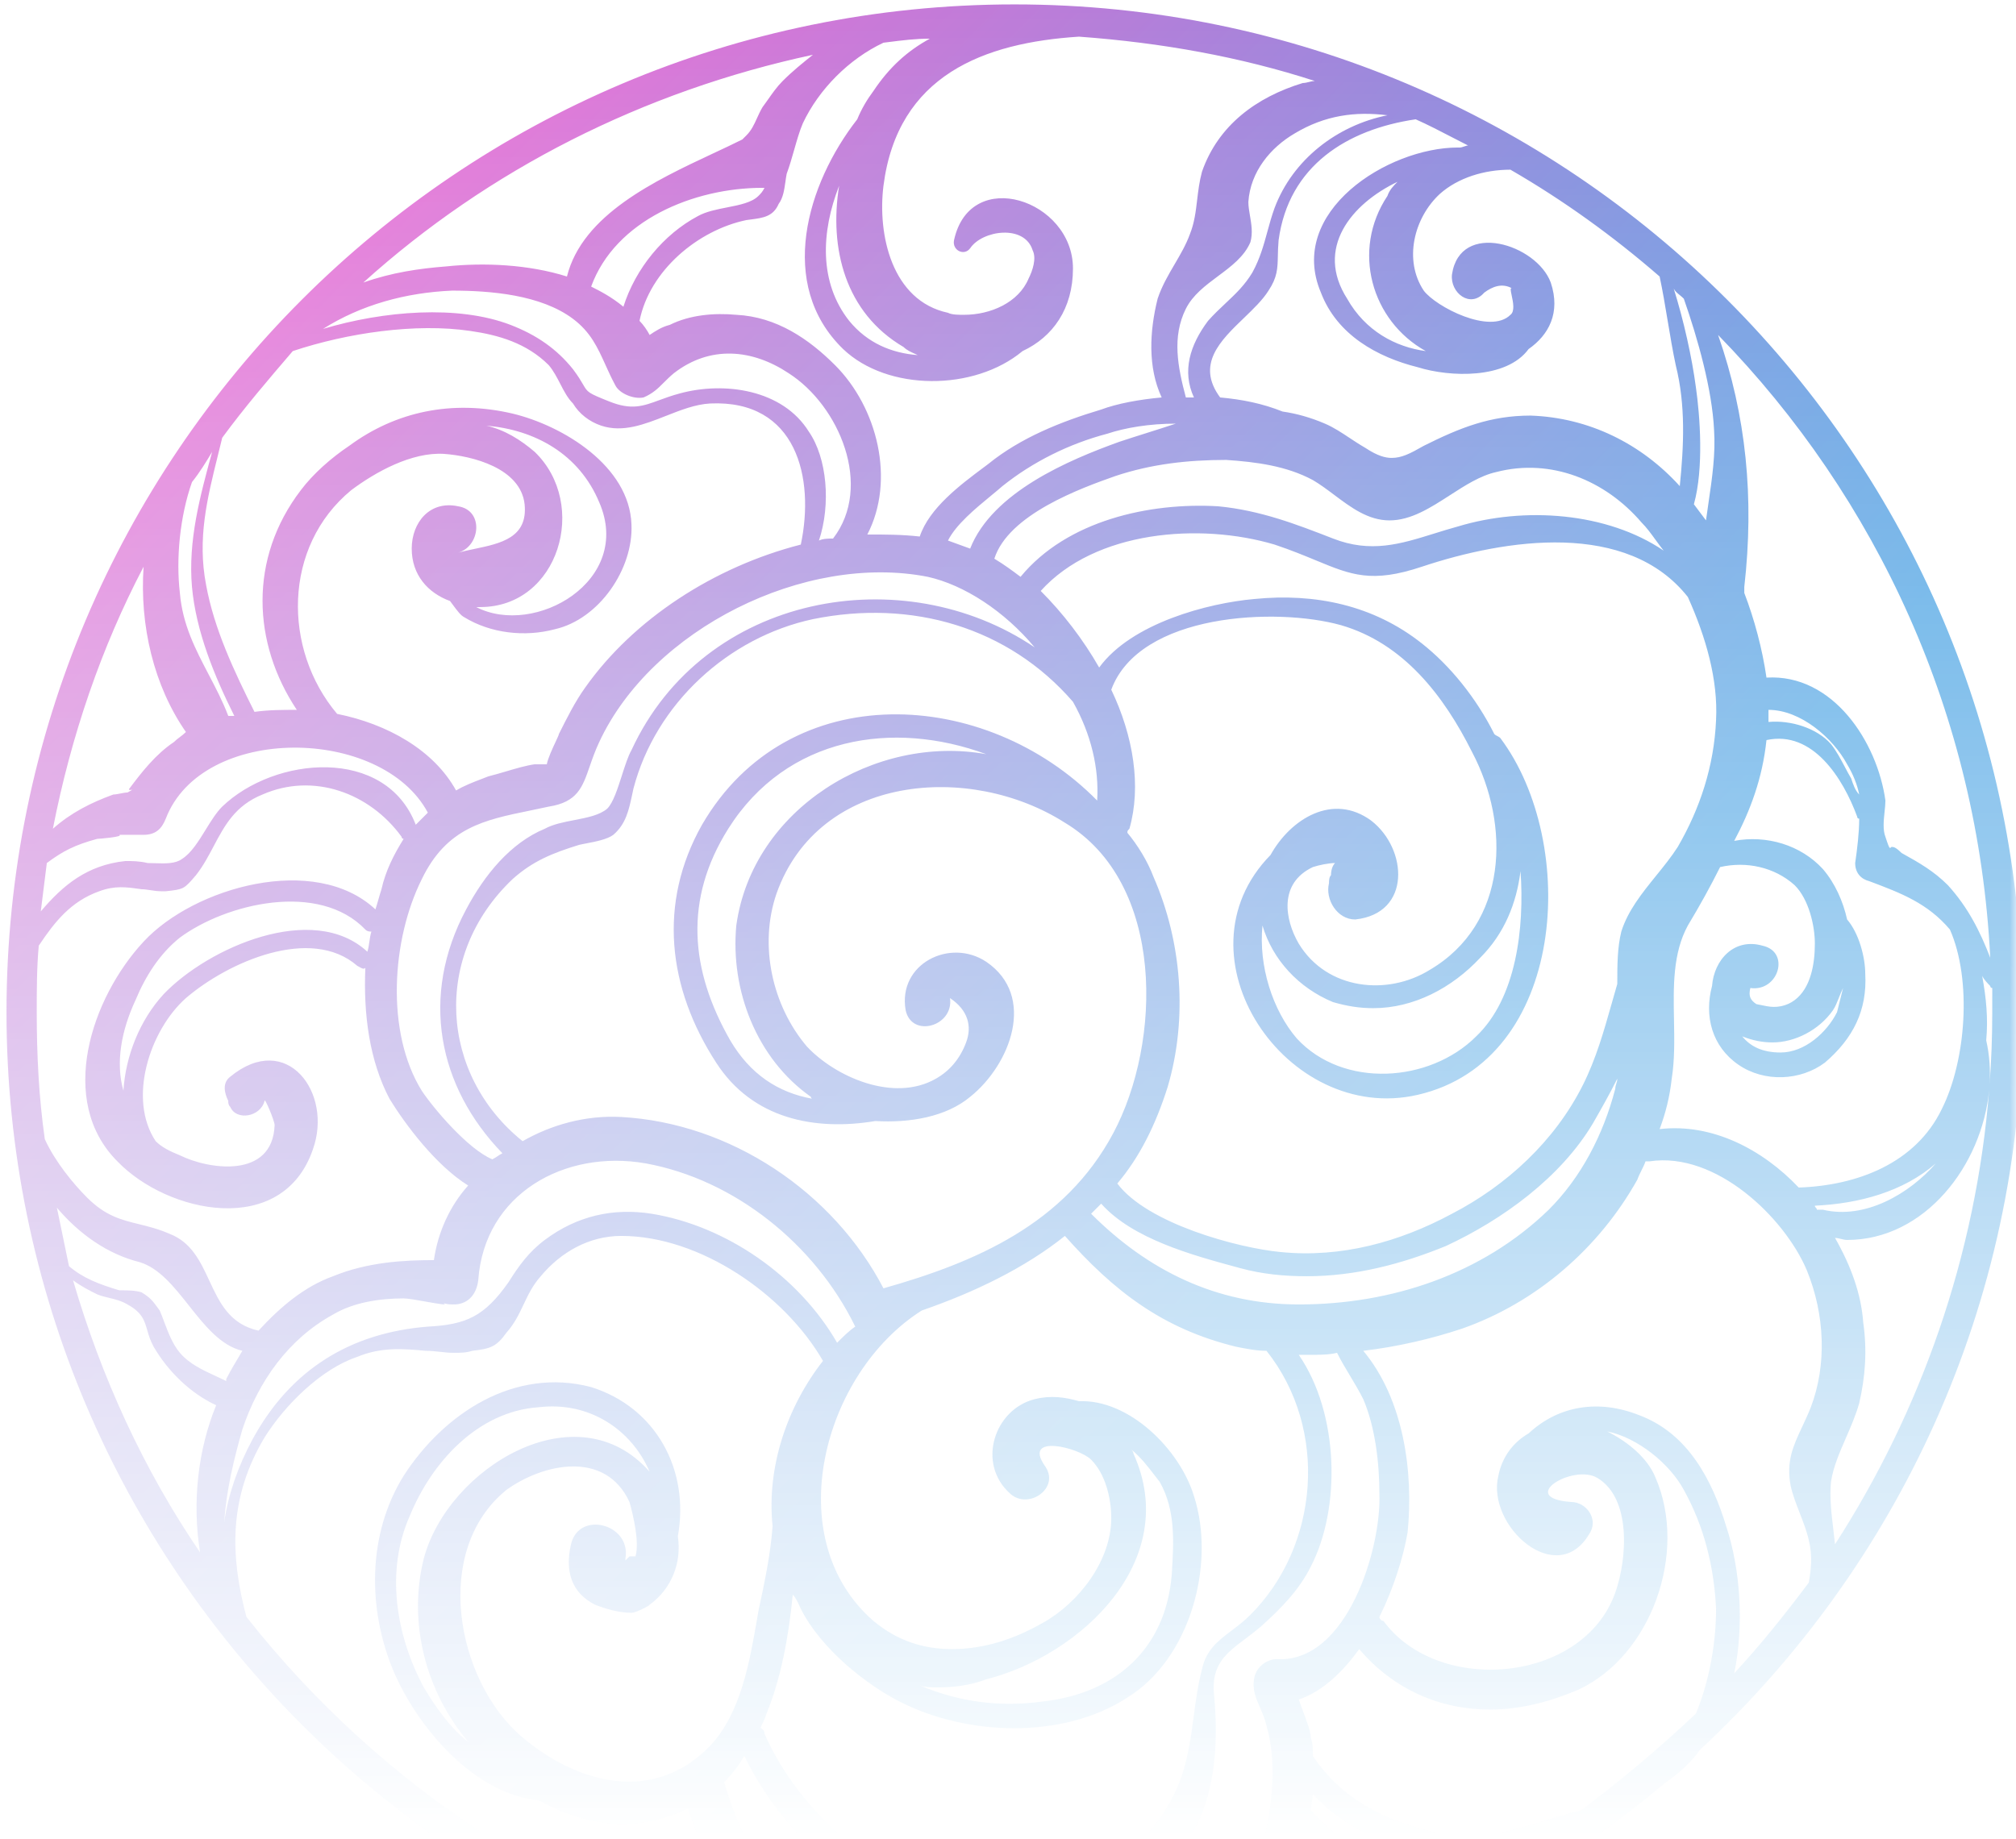 <svg width="160" height="146" viewBox="0 0 160 146" fill="none" xmlns="http://www.w3.org/2000/svg">
<g clip-path="url(#clip0_1049_51173)">
<mask id="mask0_1049_51173" style="mask-type:alpha" maskUnits="userSpaceOnUse" x="-20" y="-14" width="180" height="160">
<rect x="-20" y="-14" width="180" height="160" fill="url(#paint0_linear_1049_51173)"/>
</mask>
<g mask="url(#mask0_1049_51173)">
<path d="M51.422 127.501C51.454 127.476 51.486 127.452 51.519 127.428C51.53 127.424 51.537 127.422 51.541 127.422C51.559 127.422 51.482 127.475 51.258 127.62C51.316 127.583 51.369 127.542 51.422 127.501Z" fill="url(#paint1_linear_1049_51173)"/>
<path fill-rule="evenodd" clip-rule="evenodd" d="M0.516 80.35C0.516 124.51 36.356 160.35 80.516 160.35C100.196 160.35 118.116 153.31 132.036 141.63C133.156 140.83 134.116 140.03 134.916 138.91C150.596 124.35 160.516 103.55 160.516 80.35C160.516 36.19 124.676 0.35 80.516 0.35C36.356 0.35 0.516 36.19 0.516 80.35ZM75.236 24.83C70.756 23.87 69.636 18.59 70.116 14.75C71.236 5.95 78.116 3.39 85.636 2.91C92.196 3.39 98.436 4.51 104.356 6.43C104.196 6.43 104.036 6.47 103.876 6.51C103.716 6.55 103.556 6.59 103.396 6.59C99.716 7.71 96.676 9.95 95.396 13.63C95.187 14.399 95.099 15.138 95.013 15.86C94.903 16.789 94.797 17.69 94.436 18.59C94.133 19.423 93.687 20.184 93.234 20.959C92.728 21.821 92.213 22.699 91.876 23.71C91.236 26.27 91.076 29.15 92.196 31.55C90.436 31.71 88.676 32.03 87.396 32.51C84.196 33.47 80.996 34.75 78.436 36.83C78.371 36.879 78.306 36.928 78.239 36.978C78.192 37.013 78.144 37.049 78.097 37.084C76.209 38.494 73.75 40.329 72.996 42.59C71.556 42.43 70.276 42.43 68.836 42.43C71.076 38.11 69.636 32.35 66.276 28.99C64.196 26.91 61.636 25.15 58.436 24.99C56.676 24.83 54.756 24.99 53.156 25.79C52.516 25.95 52.036 26.27 51.556 26.59C51.396 26.27 51.076 25.79 50.756 25.47C51.556 21.47 55.396 18.27 59.236 17.47C59.354 17.453 59.471 17.438 59.585 17.424C60.553 17.298 61.367 17.192 61.796 16.19C62.153 15.715 62.244 15.064 62.334 14.433C62.364 14.214 62.395 13.997 62.436 13.79C62.656 13.204 62.843 12.55 63.026 11.906C63.243 11.145 63.456 10.397 63.716 9.79C64.996 7.07 67.396 4.67 70.116 3.39C70.245 3.374 70.373 3.358 70.499 3.342C71.624 3.2 72.646 3.07 73.796 3.07C72.036 4.03 70.596 5.31 69.316 7.23C68.836 7.87 68.356 8.67 68.036 9.47C64.036 14.59 61.636 22.59 66.916 27.71C70.436 31.07 77.316 31.07 81.156 27.87C83.556 26.75 85.156 24.51 85.156 21.31C85.156 15.87 76.996 13.15 75.716 19.07C75.556 19.87 76.516 20.35 76.996 19.71C77.956 18.27 81.316 17.79 81.956 19.87C82.276 20.51 81.956 21.47 81.636 22.11C80.836 24.03 78.596 24.99 76.516 24.99C76.036 24.99 75.556 24.99 75.236 24.83ZM64.516 4.35C63.716 4.99 62.916 5.63 62.116 6.43C61.663 6.884 61.29 7.418 60.94 7.918C60.796 8.124 60.656 8.324 60.516 8.51C60.34 8.804 60.207 9.097 60.078 9.383C59.854 9.876 59.642 10.345 59.236 10.75L58.916 11.07C58.21 11.424 57.441 11.784 56.639 12.159C51.991 14.337 46.224 17.038 44.996 21.95C41.956 20.99 38.436 20.83 35.396 21.15C33.316 21.31 31.076 21.63 28.836 22.43C38.756 13.47 51.076 7.23 64.516 4.35ZM94.116 24.51C94.665 23.413 95.674 22.661 96.674 21.917C97.716 21.141 98.747 20.373 99.236 19.23C99.441 18.515 99.319 17.8 99.204 17.126C99.139 16.745 99.076 16.377 99.076 16.03C99.236 13.63 100.836 11.71 102.756 10.59C105.156 9.15 107.556 8.83 110.116 9.15C106.116 9.95 102.596 12.67 101.156 16.51C100.922 17.154 100.752 17.777 100.584 18.393C100.292 19.462 100.005 20.514 99.396 21.63C98.789 22.642 98.054 23.334 97.272 24.07C96.817 24.498 96.347 24.941 95.876 25.47C94.436 27.39 93.796 29.47 94.756 31.55H94.116C93.476 29.15 92.996 26.75 94.116 24.51ZM108.356 35.55C107.926 35.304 107.519 35.035 107.117 34.769C106.475 34.343 105.846 33.926 105.156 33.63C104.036 33.15 102.916 32.83 101.796 32.67C100.196 32.03 98.596 31.71 96.836 31.55C94.897 28.926 96.862 27.034 98.73 25.237C99.481 24.513 100.217 23.805 100.676 23.07C101.381 22.014 101.396 21.302 101.417 20.302C101.425 19.939 101.434 19.539 101.476 19.07C102.276 13.15 106.916 10.27 112.356 9.47C113.329 9.903 114.302 10.408 115.225 10.888C115.669 11.118 116.101 11.343 116.516 11.55C116.436 11.55 116.316 11.59 116.196 11.63C116.076 11.67 115.956 11.71 115.876 11.71H115.716C110.116 11.71 102.116 16.83 104.836 23.23C106.116 26.59 109.316 28.35 112.516 29.15C115.076 29.95 119.556 30.11 121.316 27.71C122.916 26.59 123.876 24.83 123.076 22.43C121.956 19.39 115.876 17.47 115.236 21.79C115.076 23.23 116.676 24.51 117.796 23.23C118.426 22.758 119.211 22.441 119.999 22.888C119.839 22.811 119.895 23.072 119.972 23.439C120.085 23.968 120.243 24.715 119.876 24.99C118.276 26.59 113.956 24.35 112.996 23.07C111.396 20.67 112.196 17.31 114.276 15.39C115.716 14.11 117.796 13.47 119.876 13.47C124.036 15.87 128.036 18.75 131.716 21.95C131.956 23.07 132.156 24.27 132.356 25.47C132.556 26.67 132.756 27.87 132.996 28.99C133.796 32.19 133.636 35.39 133.316 38.59C130.276 35.23 126.116 33.15 121.476 32.99C118.276 32.99 115.876 33.95 112.996 35.39C111.876 36.03 111.236 36.35 110.436 36.35C109.956 36.35 109.316 36.19 108.356 35.55ZM106.916 23.71C104.356 19.71 107.236 16.19 110.916 14.43C110.596 14.75 110.276 15.07 110.116 15.55C107.236 19.87 108.836 25.47 113.156 27.87C110.756 27.55 108.356 26.27 106.916 23.71ZM67.396 25.47C64.996 22.43 65.156 18.43 66.596 14.75C65.796 19.71 67.076 24.83 71.716 27.55C71.961 27.795 72.299 27.946 72.587 28.075C72.676 28.115 72.761 28.153 72.836 28.19C70.756 28.03 68.836 27.23 67.396 25.47ZM60.676 14.91C60.516 15.23 60.356 15.39 60.196 15.55C59.669 16.078 58.705 16.267 57.706 16.464C56.887 16.625 56.045 16.79 55.396 17.15C52.676 18.59 50.436 21.31 49.476 24.35C48.516 23.55 47.556 23.07 46.916 22.75C48.836 17.47 55.076 14.91 60.516 14.91H60.676ZM135.396 41.31L134.436 40.03C135.236 37.15 134.916 32.99 134.596 30.75C134.276 28.35 133.636 25.47 132.836 22.91C132.94 23.117 133.11 23.257 133.303 23.416C133.41 23.504 133.523 23.597 133.636 23.71C134.756 26.91 135.876 30.91 136.036 34.11C136.164 36.03 135.883 37.95 135.601 39.87C135.531 40.35 135.46 40.83 135.396 41.31ZM35.876 23.07C38.916 23.07 42.916 23.39 45.476 25.31C46.872 26.357 47.422 27.573 48.049 28.958C48.284 29.479 48.531 30.023 48.836 30.59C49.156 31.23 50.276 31.71 51.076 31.55C51.823 31.23 52.214 30.839 52.676 30.377C52.907 30.146 53.156 29.897 53.476 29.63C56.356 27.39 59.716 27.71 62.596 29.63C66.596 32.19 69.316 38.59 66.116 42.75C65.796 42.75 65.316 42.75 64.996 42.91C65.956 40.03 65.636 36.35 64.196 34.27C62.116 30.91 57.476 30.27 53.956 31.23C53.319 31.4 52.794 31.593 52.322 31.766C51.018 32.245 50.119 32.575 48.356 31.87C46.666 31.194 46.642 31.153 46.273 30.517C46.118 30.25 45.902 29.878 45.476 29.31C44.196 27.71 42.596 26.59 40.516 25.79C36.356 24.19 30.436 24.67 25.636 26.11C28.676 24.19 32.196 23.23 35.876 23.07ZM16.356 46.43C15.651 42.763 16.438 39.593 17.292 36.153C17.407 35.691 17.523 35.224 17.636 34.75C19.396 32.35 21.316 30.11 23.236 27.87C27.556 26.43 32.996 25.63 37.316 26.27C39.556 26.59 41.796 27.23 43.556 28.99C43.932 29.441 44.202 29.963 44.466 30.473C44.763 31.047 45.052 31.606 45.476 32.03C45.956 32.83 46.756 33.47 47.716 33.79C49.429 34.361 51.141 33.688 52.854 33.014C54.021 32.554 55.189 32.095 56.356 32.03C63.236 31.71 64.676 37.95 63.556 43.23C56.676 44.99 50.276 49.15 46.436 54.59C45.636 55.71 44.996 56.99 44.356 58.27C44.356 58.33 44.246 58.566 44.099 58.88C43.85 59.412 43.497 60.168 43.396 60.67H42.436C41.731 60.771 40.961 60.999 40.169 61.234C39.703 61.372 39.23 61.512 38.756 61.63C38.583 61.7 38.402 61.769 38.216 61.84C37.547 62.097 36.823 62.374 36.196 62.75C34.436 59.55 30.756 57.47 26.756 56.67C22.436 51.55 22.436 43.39 27.876 38.91C29.796 37.47 32.676 35.87 35.236 36.03C37.476 36.19 41.316 37.15 41.636 40.03C41.902 42.686 39.744 43.138 37.63 43.58C37.197 43.671 36.765 43.761 36.356 43.87C38.116 43.39 38.436 40.51 36.356 40.19C34.116 39.71 32.676 41.47 32.676 43.55C32.676 45.63 33.956 47.07 35.716 47.71C35.788 47.806 35.856 47.898 35.921 47.986C36.292 48.486 36.564 48.854 36.836 48.99C38.916 50.27 41.636 50.59 44.036 49.95C47.556 49.15 50.276 45.15 50.116 41.63C49.956 36.99 44.676 33.79 40.676 32.83C35.876 31.71 31.396 32.67 27.716 35.39C26.276 36.35 24.836 37.63 23.876 38.91C19.716 44.35 20.036 51.07 23.556 56.35C22.436 56.35 21.316 56.35 20.196 56.51C18.596 53.31 16.996 49.95 16.356 46.43ZM138.436 47.07V46.59C139.236 39.55 138.596 32.99 136.356 26.59C148.996 39.55 156.996 56.83 157.956 76.03C157.156 73.95 156.196 72.03 154.596 70.27C153.476 69.15 152.356 68.51 150.916 67.71C150.436 67.23 150.276 67.23 150.116 67.23C150.069 67.278 150.036 67.311 150.004 67.31C149.928 67.306 149.862 67.106 149.636 66.43C149.417 65.881 149.499 65.106 149.572 64.415C149.605 64.099 149.636 63.801 149.636 63.55C148.996 58.91 145.476 53.47 140.196 53.79C139.876 51.55 139.236 49.15 138.436 47.07ZM76.996 43.55L75.236 42.91C75.87 41.643 77.407 40.375 78.656 39.346C78.983 39.077 79.29 38.823 79.556 38.59C81.956 36.67 84.836 35.23 87.876 34.43C89.316 33.95 91.236 33.63 93.316 33.63C92.596 33.87 91.836 34.11 91.076 34.35C90.316 34.59 89.556 34.83 88.836 35.07C84.836 36.51 78.756 39.07 76.996 43.55ZM42.436 35.87C41.316 34.91 40.036 34.11 38.596 33.79C42.436 34.11 45.956 36.03 47.556 39.87C50.276 46.11 42.436 50.59 37.796 48.19H38.116C44.356 48.19 46.756 40.03 42.436 35.87ZM14.276 47.07C13.956 44.35 14.276 40.99 15.236 38.27C15.876 37.47 16.356 36.67 16.836 35.87C15.876 39.39 14.916 42.91 15.236 46.59C15.556 50.11 16.996 53.63 18.596 56.83H18.116C17.672 55.663 17.111 54.592 16.555 53.531C15.512 51.537 14.485 49.576 14.276 47.07ZM78.916 44.35C80.036 40.83 85.796 38.75 88.516 37.79C91.396 36.83 94.276 36.51 97.316 36.51C99.716 36.67 102.116 36.99 104.196 38.11C104.766 38.443 105.322 38.859 105.884 39.281C107.217 40.281 108.588 41.31 110.276 41.31C111.976 41.31 113.526 40.31 115.066 39.316C116.28 38.532 117.487 37.752 118.756 37.47C123.076 36.35 127.396 38.11 130.276 41.47C130.682 41.876 131.023 42.345 131.381 42.838C131.588 43.123 131.802 43.417 132.036 43.71C127.556 40.67 120.996 40.19 115.716 41.79C115.06 41.969 114.431 42.165 113.818 42.356C111.148 43.187 108.79 43.922 105.796 42.75C102.916 41.63 100.036 40.51 96.676 40.19C91.236 39.87 84.676 41.31 80.996 45.79C80.356 45.31 79.716 44.83 78.916 44.35ZM82.596 46.91C86.916 42.11 95.236 41.47 101.156 43.23C102.462 43.666 103.513 44.101 104.436 44.483C107.245 45.645 108.862 46.315 112.836 44.99C119.556 42.75 129.156 41.31 133.956 47.39C135.396 50.59 136.356 53.95 136.196 57.15C136.036 60.83 134.916 64.19 133.156 67.23C132.651 68.017 132.047 68.763 131.441 69.512C130.321 70.897 129.196 72.289 128.676 73.95C128.356 75.23 128.356 76.67 128.356 78.11C128.205 78.625 128.059 79.14 127.914 79.654C127.291 81.854 126.674 84.035 125.636 86.11C123.396 90.59 119.556 94.11 115.236 96.35C111.076 98.59 106.436 99.87 101.636 99.39C98.276 99.07 91.076 97.15 88.676 93.95C90.436 91.87 91.716 89.31 92.676 86.27C94.276 80.83 93.796 74.75 91.556 69.63C91.076 68.35 90.276 67.07 89.476 66.11C89.476 65.95 89.476 65.95 89.636 65.79C90.596 62.43 89.956 58.43 88.196 54.75C90.436 48.67 101.316 48.19 106.436 49.63C111.396 51.07 114.596 55.23 116.836 59.71C119.876 65.47 119.716 73.31 113.476 76.99C110.116 79.07 105.316 78.59 103.076 74.91C101.956 72.99 101.476 70.11 104.196 68.83C104.676 68.67 105.476 68.51 105.956 68.51C105.796 68.67 105.636 68.99 105.636 69.47C105.476 69.63 105.476 69.95 105.476 70.11C105.156 71.39 106.116 72.99 107.556 72.99C112.036 72.51 111.716 67.39 108.836 65.15C105.796 62.91 102.436 64.99 100.836 67.87C92.996 75.87 102.116 89.31 112.516 86.91C124.356 84.19 125.316 66.91 119.076 58.59C118.996 58.51 118.916 58.47 118.836 58.43C118.756 58.39 118.676 58.35 118.596 58.27C117.156 55.39 115.076 52.83 112.836 51.07C108.996 48.03 104.356 47.07 99.556 47.55C95.876 47.87 89.796 49.47 87.236 52.99C85.956 50.75 84.356 48.67 82.596 46.91ZM11.396 44.99C11.076 49.63 12.196 54.43 14.756 58.11C14.596 58.27 14.436 58.39 14.276 58.51C14.116 58.63 13.956 58.75 13.796 58.91C12.356 59.87 11.236 61.31 10.276 62.59C10.16 62.707 10.298 62.739 10.505 62.685C10.478 62.701 10.451 62.718 10.422 62.736C10.338 62.788 10.239 62.849 10.116 62.91C9.956 62.91 9.756 62.95 9.556 62.99C9.356 63.03 9.156 63.07 8.996 63.07C7.236 63.71 5.636 64.51 4.196 65.79C5.636 58.43 8.036 51.39 11.396 44.99ZM33.476 86.59C30.596 81.95 31.076 74.59 33.476 69.79C35.451 65.699 38.422 65.091 42.058 64.346C42.545 64.246 43.045 64.144 43.556 64.03C45.82 63.673 46.221 62.517 46.806 60.827C47.007 60.247 47.23 59.605 47.556 58.91C51.716 49.95 63.876 43.87 73.636 45.79C76.516 46.43 79.716 48.51 82.116 51.39C71.716 44.35 55.876 47.07 50.116 59.55C49.849 60.019 49.609 60.767 49.362 61.538C49.019 62.61 48.662 63.725 48.196 64.19C47.587 64.713 46.599 64.903 45.592 65.098C44.749 65.26 43.893 65.426 43.236 65.79C40.516 66.91 38.436 69.47 36.996 72.19C33.316 79.07 34.756 86.27 39.876 91.55C39.716 91.63 39.596 91.71 39.476 91.79C39.356 91.87 39.236 91.95 39.076 92.03C37.156 91.23 34.436 88.03 33.476 86.59ZM40.676 69.79C42.276 68.35 43.876 67.71 45.956 67.07C46.113 67.031 46.317 66.992 46.546 66.948C47.252 66.813 48.193 66.633 48.676 66.27C49.674 65.415 49.91 64.306 50.176 63.056C50.208 62.903 50.241 62.748 50.276 62.59C52.036 55.87 57.796 50.59 64.516 49.15C72.356 47.55 80.036 49.79 85.156 55.71C86.596 58.27 87.236 60.99 87.076 63.55C78.276 54.59 62.596 53.63 55.716 65.47C52.196 71.71 52.996 78.43 56.836 84.35C59.716 88.83 64.676 89.79 69.476 88.99C72.196 89.15 75.076 88.67 76.996 87.07C80.196 84.51 82.276 79.07 78.276 76.35C75.396 74.43 71.236 76.51 71.876 80.19C72.356 82.43 75.716 81.47 75.396 79.23C76.836 80.19 77.156 81.47 76.676 82.75C76.196 84.03 75.396 84.99 74.276 85.63C70.916 87.55 66.276 85.47 64.036 83.07C61.316 79.87 60.196 75.07 61.636 70.91C64.996 61.47 76.996 60.51 84.516 65.31C92.516 70.11 92.196 82.75 88.356 89.95C84.516 97.15 77.476 100.19 70.116 102.27C66.116 94.59 57.956 89.15 49.316 88.67C46.436 88.51 43.716 89.31 41.476 90.59C34.916 85.31 34.276 75.87 40.676 69.79ZM140.356 56.35C142.916 56.35 145.476 58.59 146.596 60.67C147.076 61.47 147.396 62.27 147.556 63.07C147.236 62.75 147.076 62.27 146.916 61.79C146.753 61.519 146.591 61.211 146.421 60.89C146.092 60.267 145.739 59.599 145.316 59.07C144.196 57.79 142.116 57.15 140.356 57.31V56.35ZM57.956 82.59C54.756 76.99 54.276 71.39 57.796 65.79C62.436 58.43 70.916 57.15 78.276 59.87C69.476 58.27 59.716 64.19 58.436 73.47C57.956 78.59 60.036 84.03 64.356 87.07C64.356 87.07 64.356 87.18 64.448 87.218C61.759 86.726 59.543 85.287 57.956 82.59ZM140.196 58.75C143.876 57.95 146.276 61.79 147.396 64.83C147.396 64.99 147.556 64.99 147.556 64.99C147.556 66.11 147.396 67.39 147.236 68.51C147.236 69.31 147.716 69.79 148.356 69.95C150.916 70.91 152.996 71.71 154.756 73.79C156.516 77.79 156.036 84.19 154.116 88.03C152.036 92.35 147.396 94.11 142.756 94.27C139.876 91.23 135.876 89.15 131.716 89.63C132.196 88.35 132.516 87.07 132.676 85.63C132.916 84.13 132.886 82.54 132.856 80.952C132.806 78.307 132.756 75.67 133.956 73.47C134.916 71.87 135.716 70.43 136.516 68.83C138.596 68.35 140.836 68.83 142.436 70.27C143.556 71.39 144.036 73.47 144.036 74.91C144.036 76.51 143.716 78.43 142.436 79.39C141.796 79.87 140.996 80.03 140.196 79.87L139.396 79.71C138.916 79.39 138.756 79.07 138.916 78.43C141.156 78.75 142.116 75.55 139.876 75.07C137.636 74.43 136.036 76.19 135.876 78.27C135.236 80.67 135.876 83.07 137.956 84.51C140.036 85.95 142.916 85.79 144.836 84.35C147.076 82.43 148.196 80.19 148.036 77.31C148.036 76.03 147.556 74.11 146.596 72.99C146.276 71.55 145.636 70.11 144.676 68.99C142.916 67.07 140.196 66.27 137.636 66.75C138.916 64.35 139.876 61.79 140.196 58.75ZM9.476 66.27H11.396C12.356 66.27 12.836 65.79 13.156 64.99C16.036 57.47 30.276 57.63 33.956 64.51L32.996 65.47C30.596 59.23 21.796 60.03 17.636 64.03C17.16 64.506 16.742 65.184 16.321 65.868C15.75 66.794 15.172 67.73 14.436 68.19C13.924 68.575 13.102 68.549 12.303 68.523C12.104 68.517 11.907 68.51 11.716 68.51C11.076 68.35 10.436 68.35 9.956 68.35C6.916 68.67 4.996 70.27 3.236 72.35L3.716 68.51C4.996 67.55 5.956 67.07 7.716 66.59C7.876 66.59 9.796 66.43 9.476 66.27ZM13.156 70.75C14.596 70.59 14.596 70.59 15.556 69.47C16.125 68.747 16.543 67.956 16.957 67.174C17.824 65.536 18.67 63.937 20.836 63.07C24.836 61.31 29.316 62.91 31.876 66.43C31.876 66.59 32.036 66.59 32.036 66.59C31.236 67.87 30.596 69.15 30.276 70.59C30.196 70.83 30.116 71.11 30.036 71.39C29.956 71.67 29.876 71.95 29.796 72.19C24.996 67.71 15.396 70.43 11.396 74.75C7.236 79.23 4.516 87.39 9.316 92.19C13.316 96.35 22.436 98.27 24.836 91.23C26.436 86.75 22.756 81.79 18.276 85.47C17.636 85.95 17.796 86.75 18.116 87.39C18.116 87.55 18.116 87.71 18.276 87.87C18.756 88.99 20.676 88.67 20.996 87.39C20.996 87.07 21.796 88.99 21.796 89.31C21.636 93.63 16.516 92.83 14.276 91.71C13.476 91.39 12.836 91.07 12.356 90.59C10.116 87.23 11.876 81.79 14.756 79.23C18.116 76.35 24.676 73.47 28.356 76.67C28.427 76.705 28.489 76.74 28.545 76.772C28.747 76.885 28.871 76.955 28.996 76.83C28.836 80.51 29.316 84.19 30.916 87.23C32.196 89.31 34.596 92.51 37.156 94.11C35.716 95.71 34.756 97.79 34.436 100.03C32.036 100.03 29.156 100.19 26.436 101.31C24.196 102.11 22.276 103.71 20.516 105.63C18.22 105.12 17.416 103.39 16.613 101.664C15.906 100.143 15.2 98.625 13.476 97.95C12.579 97.558 11.78 97.362 11.025 97.177C9.624 96.833 8.371 96.525 6.916 95.07C5.796 93.95 4.356 92.19 3.556 90.43C3.076 87.07 2.916 83.71 2.916 80.35C2.916 78.59 2.916 76.83 3.076 75.07C4.356 73.15 5.636 71.55 7.876 70.75C9.115 70.286 10.054 70.421 11.128 70.575L11.236 70.59C11.459 70.59 11.682 70.625 11.921 70.662C12.196 70.704 12.493 70.75 12.836 70.75H13.156ZM117.476 76.03C119.396 74.11 120.356 71.71 120.676 69.15C120.996 73.63 120.356 79.23 117.156 82.27C113.476 85.95 106.596 86.43 102.916 82.43C100.996 80.19 99.876 76.67 100.196 73.47C100.996 76.19 103.076 78.43 105.796 79.55C106.916 79.87 107.876 80.03 108.996 80.03C112.196 80.03 115.236 78.43 117.476 76.03ZM10.756 79.39C11.556 77.47 12.676 75.71 14.276 74.43C17.956 71.71 25.316 69.95 28.996 73.79C29.156 73.95 29.316 73.95 29.476 73.95C29.396 74.19 29.356 74.47 29.316 74.75C29.276 75.03 29.236 75.31 29.156 75.55C24.836 71.55 16.516 75.23 12.996 78.91C11.076 80.99 9.956 83.87 9.796 86.59C9.156 84.35 9.636 81.79 10.756 79.39ZM157.636 82.59C157.796 80.83 157.636 79.23 157.316 77.47C157.476 77.79 157.796 78.11 157.956 78.27C157.956 78.43 158.116 78.43 158.116 78.43V80.35C158.116 82.276 158.045 84.187 157.905 86.08C157.977 84.901 157.894 83.723 157.636 82.59ZM146.596 98.43C152.766 98.43 157.32 92.507 157.873 86.492C156.825 99.703 152.433 112.048 145.636 122.59C145.599 122.216 145.553 121.833 145.506 121.445C145.353 120.176 145.194 118.856 145.316 117.63C145.498 116.446 145.992 115.314 146.501 114.146C146.886 113.261 147.281 112.355 147.556 111.39C148.036 109.31 148.196 107.23 147.876 104.99C147.716 102.75 146.916 100.51 145.636 98.27C145.796 98.27 145.956 98.31 146.116 98.35C146.276 98.39 146.436 98.43 146.596 98.43ZM145.936 79.22C146.037 78.965 146.143 78.698 146.276 78.43L145.796 80.35C144.996 81.95 143.236 83.55 141.316 83.55C139.876 83.55 138.916 83.07 138.276 82.27C139.076 82.59 139.876 82.75 140.676 82.75C142.436 82.75 144.356 81.79 145.476 80.19C145.663 79.911 145.795 79.577 145.936 79.22ZM126.437 89.15C127.077 88.03 127.716 86.91 128.356 85.63C128.356 85.79 128.316 85.91 128.276 86.03C128.236 86.15 128.196 86.27 128.196 86.43C127.236 90.11 125.476 93.47 122.916 96.03C117.636 101.15 110.436 103.55 103.076 103.55C96.516 103.55 91.076 100.83 86.596 96.35L87.396 95.55C89.877 98.341 94.612 99.63 98.106 100.58L98.436 100.67C100.196 101.15 101.956 101.31 103.716 101.31C107.556 101.31 111.236 100.35 114.756 98.91C119.236 96.83 123.877 93.47 126.437 89.15ZM130.916 92.19C136.196 91.39 141.636 96.67 143.396 100.83C144.836 104.35 144.996 108.35 143.716 111.71C143.489 112.28 143.252 112.786 143.03 113.261C142.315 114.79 141.75 115.998 142.116 117.95C142.276 118.67 142.556 119.39 142.836 120.11C143.116 120.83 143.396 121.55 143.556 122.27C143.876 123.55 143.716 124.67 143.556 125.63C141.636 128.19 139.716 130.59 137.636 132.83C138.436 128.99 138.116 124.51 136.996 121.15C135.876 117.47 133.956 113.79 130.116 112.35C126.916 111.07 123.716 111.55 121.316 113.79C120.196 114.43 119.236 115.55 118.916 117.15C117.956 121.15 123.556 126.11 126.116 121.79C126.916 120.67 125.956 119.23 124.676 119.23C120.356 118.91 124.836 116.19 126.756 117.31C129.476 118.91 129.156 123.71 128.196 126.43C125.636 133.63 114.116 134.59 109.796 128.67C109.636 128.67 109.476 128.51 109.476 128.35C110.596 126.11 111.396 123.55 111.716 121.63C112.196 116.83 111.396 111.07 108.196 107.23C110.916 106.91 113.636 106.27 116.036 105.47C121.956 103.39 126.916 99.07 129.956 93.63C130.036 93.39 130.156 93.15 130.276 92.91C130.396 92.671 130.516 92.43 130.596 92.19H130.916ZM37.956 101.63C38.436 94.75 44.836 91.23 51.236 92.35C58.276 93.63 64.676 98.75 67.876 105.31C67.397 105.63 66.917 106.11 66.437 106.59C63.397 101.31 57.636 97.31 51.716 96.35C48.676 95.87 45.796 96.51 43.236 98.43C41.956 99.39 41.156 100.51 40.356 101.79C38.436 104.51 36.996 105.15 33.956 105.31C27.876 105.79 23.076 108.67 20.036 114.27C18.916 116.35 18.116 118.59 17.796 120.83C17.956 118.27 18.596 115.71 19.236 113.47C20.516 109.63 22.916 106.27 26.436 104.35C28.036 103.39 30.116 103.07 32.036 103.07C32.37 103.07 33.148 103.209 33.86 103.337C34.801 103.504 35.628 103.652 35.175 103.435C35.462 103.55 35.749 103.55 36.036 103.55C36.996 103.55 37.796 102.91 37.956 101.63ZM144.036 95.71C147.556 95.55 151.076 94.59 153.636 92.35C151.556 94.75 148.036 96.83 144.676 96.03H144.196C144.196 95.95 144.156 95.91 144.116 95.87C144.076 95.83 144.036 95.79 144.036 95.71ZM14.276 107.39C13.691 106.688 13.363 105.814 13.04 104.957C12.922 104.643 12.805 104.331 12.676 104.03C12.609 103.94 12.547 103.856 12.49 103.777C12.139 103.297 11.923 103.002 11.236 102.59C10.756 102.43 10.116 102.43 9.476 102.43C7.876 101.95 6.596 101.47 5.476 100.51C5.316 99.711 5.156 98.951 4.996 98.191C4.837 97.431 4.676 96.67 4.516 95.87C6.276 97.95 8.516 99.55 11.076 100.19C12.632 100.657 13.809 102.145 14.995 103.642C16.248 105.225 17.51 106.819 19.236 107.23C18.756 108.03 18.276 108.83 17.956 109.47V109.63C17.683 109.494 17.403 109.364 17.121 109.235C16.083 108.756 15.031 108.271 14.276 107.39ZM37.476 107.23C38.916 107.07 39.396 106.91 40.196 105.79C40.836 105.07 41.196 104.31 41.556 103.55C41.916 102.79 42.276 102.03 42.916 101.31C44.516 99.39 46.756 98.11 49.316 98.11C55.556 98.11 62.276 102.75 65.316 108.03C62.436 111.71 60.836 116.51 61.316 121.15C61.156 123.39 60.676 125.63 60.196 127.87C60.166 128.046 60.135 128.224 60.104 128.403C59.491 131.96 58.794 136.001 56.356 138.59C51.876 143.23 45.796 141.63 41.316 137.79C36.196 133.31 34.276 123.07 40.196 118.27C43.076 116.19 48.036 115.07 49.956 119.23C50.276 120.35 50.756 122.43 50.436 123.55H49.956L49.636 123.87V123.71C49.641 123.683 49.645 123.656 49.649 123.629C50.033 120.968 45.95 119.898 45.316 122.59C44.836 124.67 45.316 126.43 47.236 127.39C48.036 127.71 49.156 128.03 50.116 128.03C50.436 128.03 51.396 127.55 51.556 127.39C53.316 126.11 54.116 124.03 53.796 121.95C54.756 116.67 52.036 111.71 46.916 110.11C40.836 108.51 35.236 112.19 32.036 117.15C29.156 121.79 29.156 127.71 31.236 132.67C33.156 137.15 37.636 142.43 42.756 142.91C45.316 144.35 48.356 145.15 51.076 144.67C52.356 144.51 53.636 144.03 54.596 143.55C56.036 148.03 58.596 152.51 62.276 155.55L62.596 155.87C45.316 151.87 30.276 141.95 19.556 128.35C18.276 123.55 18.116 118.91 20.996 114.11C22.596 111.55 25.476 108.67 28.356 107.71C30.276 106.91 32.036 107.07 33.796 107.23C34.196 107.23 34.556 107.27 34.916 107.31C35.276 107.35 35.636 107.39 36.036 107.39C36.516 107.39 36.996 107.39 37.476 107.23ZM69.316 128.67C61.796 122.11 65.316 108.99 73.156 104.03C77.316 102.59 81.316 100.67 84.516 98.11C88.356 102.43 92.196 105.47 98.116 106.91C98.916 107.07 99.716 107.23 100.516 107.23C105.476 113.47 104.676 122.75 99.236 128.19C98.736 128.69 98.221 129.081 97.733 129.45C96.661 130.262 95.726 130.971 95.396 132.51C95.075 133.732 94.909 134.979 94.741 136.231C94.493 138.096 94.242 139.972 93.476 141.79C90.756 148.19 83.876 151.07 77.316 150.59C70.276 150.11 63.396 143.87 60.676 137.63C60.676 137.396 60.591 137.333 60.482 137.254C60.442 137.225 60.399 137.193 60.356 137.15C60.516 136.83 60.676 136.51 60.836 136.03C61.956 133.31 62.596 129.95 62.916 126.59C63.161 126.835 63.312 127.173 63.441 127.461C63.481 127.55 63.519 127.635 63.556 127.71C65.156 130.91 68.836 133.79 71.396 135.07C76.676 137.79 84.356 138.11 89.476 134.75C94.436 131.71 96.516 124.19 94.756 118.75C93.636 115.07 89.636 111.07 85.636 111.23C84.516 110.91 83.396 110.75 82.116 111.07C78.916 111.87 77.476 116.19 80.196 118.59C81.636 119.87 84.196 118.11 82.916 116.35C81.156 113.79 85.636 114.91 86.596 115.87C87.716 116.99 88.196 118.91 88.196 120.51C88.196 123.87 85.636 127.23 82.756 128.83C80.516 130.11 78.116 130.91 75.556 130.91C73.316 130.91 71.236 130.27 69.316 128.67ZM5.796 101.63C6.436 102.11 7.076 102.43 7.716 102.75C8.036 102.878 8.356 102.955 8.676 103.032C9.156 103.147 9.636 103.262 10.116 103.55C11.282 104.186 11.465 104.822 11.688 105.597C11.802 105.993 11.926 106.424 12.196 106.91C13.316 108.83 15.076 110.59 17.156 111.55C15.716 115.07 15.236 119.23 15.876 123.23C11.396 116.67 8.036 109.31 5.796 101.63ZM107.156 109.23C107.516 109.83 107.876 110.43 108.196 111.07C109.156 113.31 109.476 116.19 109.476 118.59C109.636 122.91 106.916 132.03 101.316 131.71C100.516 131.71 99.716 132.35 99.556 133.15C99.353 134.067 99.668 134.79 100.006 135.565C100.199 136.008 100.4 136.467 100.516 136.99C101.476 140.35 100.836 144.03 100.036 147.23C99.076 151.23 96.676 155.23 92.996 156.99C88.836 157.63 84.676 157.95 80.516 157.95C78.258 157.95 76.141 157.809 73.899 157.659L73.476 157.63C73.057 157.56 72.606 157.46 72.139 157.356C71.537 157.221 70.907 157.08 70.276 156.99C67.716 156.19 65.636 154.75 63.716 152.83C60.996 149.79 58.596 145.47 57.476 141.47C58.116 140.83 58.596 140.19 59.076 139.39C62.116 145.79 68.996 151.87 76.036 152.99C83.076 154.11 91.396 151.71 94.916 144.99C96.516 141.95 96.676 137.95 96.356 134.59C96.099 132.148 97.288 131.255 98.844 130.086C99.224 129.799 99.627 129.496 100.036 129.15C101.636 127.71 103.076 126.27 104.036 124.35C106.436 119.71 106.276 112.19 103.076 107.55H104.036C104.676 107.55 105.476 107.55 106.116 107.39C106.436 108.03 106.796 108.63 107.156 109.23ZM33.636 133.95C31.396 129.79 30.596 124.67 32.516 120.35C34.276 116.03 37.956 112.03 42.756 111.71C46.756 111.23 50.116 113.47 51.556 116.83C45.796 110.27 35.556 116.51 33.636 123.71C32.356 128.83 33.796 134.27 37.156 138.27C35.716 137.15 34.596 135.55 33.636 133.95ZM125.316 134.11C131.076 131.39 133.956 123.23 131.396 117.31C130.756 115.71 129.156 114.43 127.556 113.63C129.956 114.11 132.516 116.19 133.636 118.27C135.236 121.15 136.036 124.35 136.196 127.71C136.196 130.27 135.716 133.31 134.596 136.03C131.716 138.75 128.676 141.31 125.476 143.71C124.459 143.955 123.493 144.251 122.547 144.54C119.776 145.39 117.177 146.186 113.956 145.47C109.796 144.51 106.436 142.75 104.196 139.39C104.196 138.91 104.196 138.43 104.036 137.95C104.036 137.497 103.715 136.642 103.414 135.84C103.29 135.511 103.17 135.19 103.076 134.91C104.996 134.27 106.596 132.67 107.876 130.91C110.596 134.11 114.276 135.71 118.276 135.71C120.676 135.71 123.076 135.07 125.316 134.11ZM78.276 133.31C85.796 131.39 93.796 123.87 89.956 115.39C89.956 115.23 89.796 115.07 89.796 115.07C90.548 115.697 91.104 116.421 91.617 117.09C91.759 117.276 91.897 117.457 92.036 117.63C93.316 119.87 93.156 122.43 92.996 124.99C92.516 130.91 88.516 134.43 82.756 135.07C79.236 135.55 76.036 135.07 72.996 133.79C73.476 133.95 73.956 133.95 74.436 133.95C75.716 133.95 76.996 133.79 78.276 133.31ZM112.196 148.51C108.676 147.71 106.276 146.11 104.036 143.71L104.196 142.43C106.116 144.51 108.676 145.95 111.876 146.91C114.756 147.87 117.316 147.87 119.876 147.23C119.236 147.55 118.756 147.87 118.276 148.19C117.476 148.19 116.677 148.31 115.877 148.43C115.077 148.55 114.276 148.67 113.476 148.67C113.156 148.67 112.676 148.67 112.196 148.51ZM101.156 152.35C102.116 150.43 102.916 148.19 103.556 146.11C105.796 148.19 108.196 149.63 111.716 150.43C111.939 150.43 112.196 150.465 112.472 150.502C112.79 150.544 113.133 150.59 113.476 150.59C108.676 152.99 103.556 154.75 98.116 155.87C99.396 154.91 100.356 153.63 101.156 152.35Z" fill="url(#paint2_linear_1049_51173)"/>
</g>
</g>
<defs>
<linearGradient id="paint0_linear_1049_51173" x1="70" y1="-14" x2="70" y2="146" gradientUnits="userSpaceOnUse">
<stop stop-color="white"/>
<stop offset="1" stop-color="white" stop-opacity="0"/>
</linearGradient>
<linearGradient id="paint1_linear_1049_51173" x1="16.331" y1="31.796" x2="93.112" y2="108.578" gradientUnits="userSpaceOnUse">
<stop stop-color="#DE64D2"/>
<stop offset="1" stop-color="#2992DE"/>
</linearGradient>
<linearGradient id="paint2_linear_1049_51173" x1="16.331" y1="31.796" x2="93.112" y2="108.578" gradientUnits="userSpaceOnUse">
<stop stop-color="#DE64D2"/>
<stop offset="1" stop-color="#2992DE"/>
</linearGradient>
<clipPath id="clip0_1049_51173">
<rect width="160" height="146" fill="white"/>
</clipPath>
</defs>
</svg>
